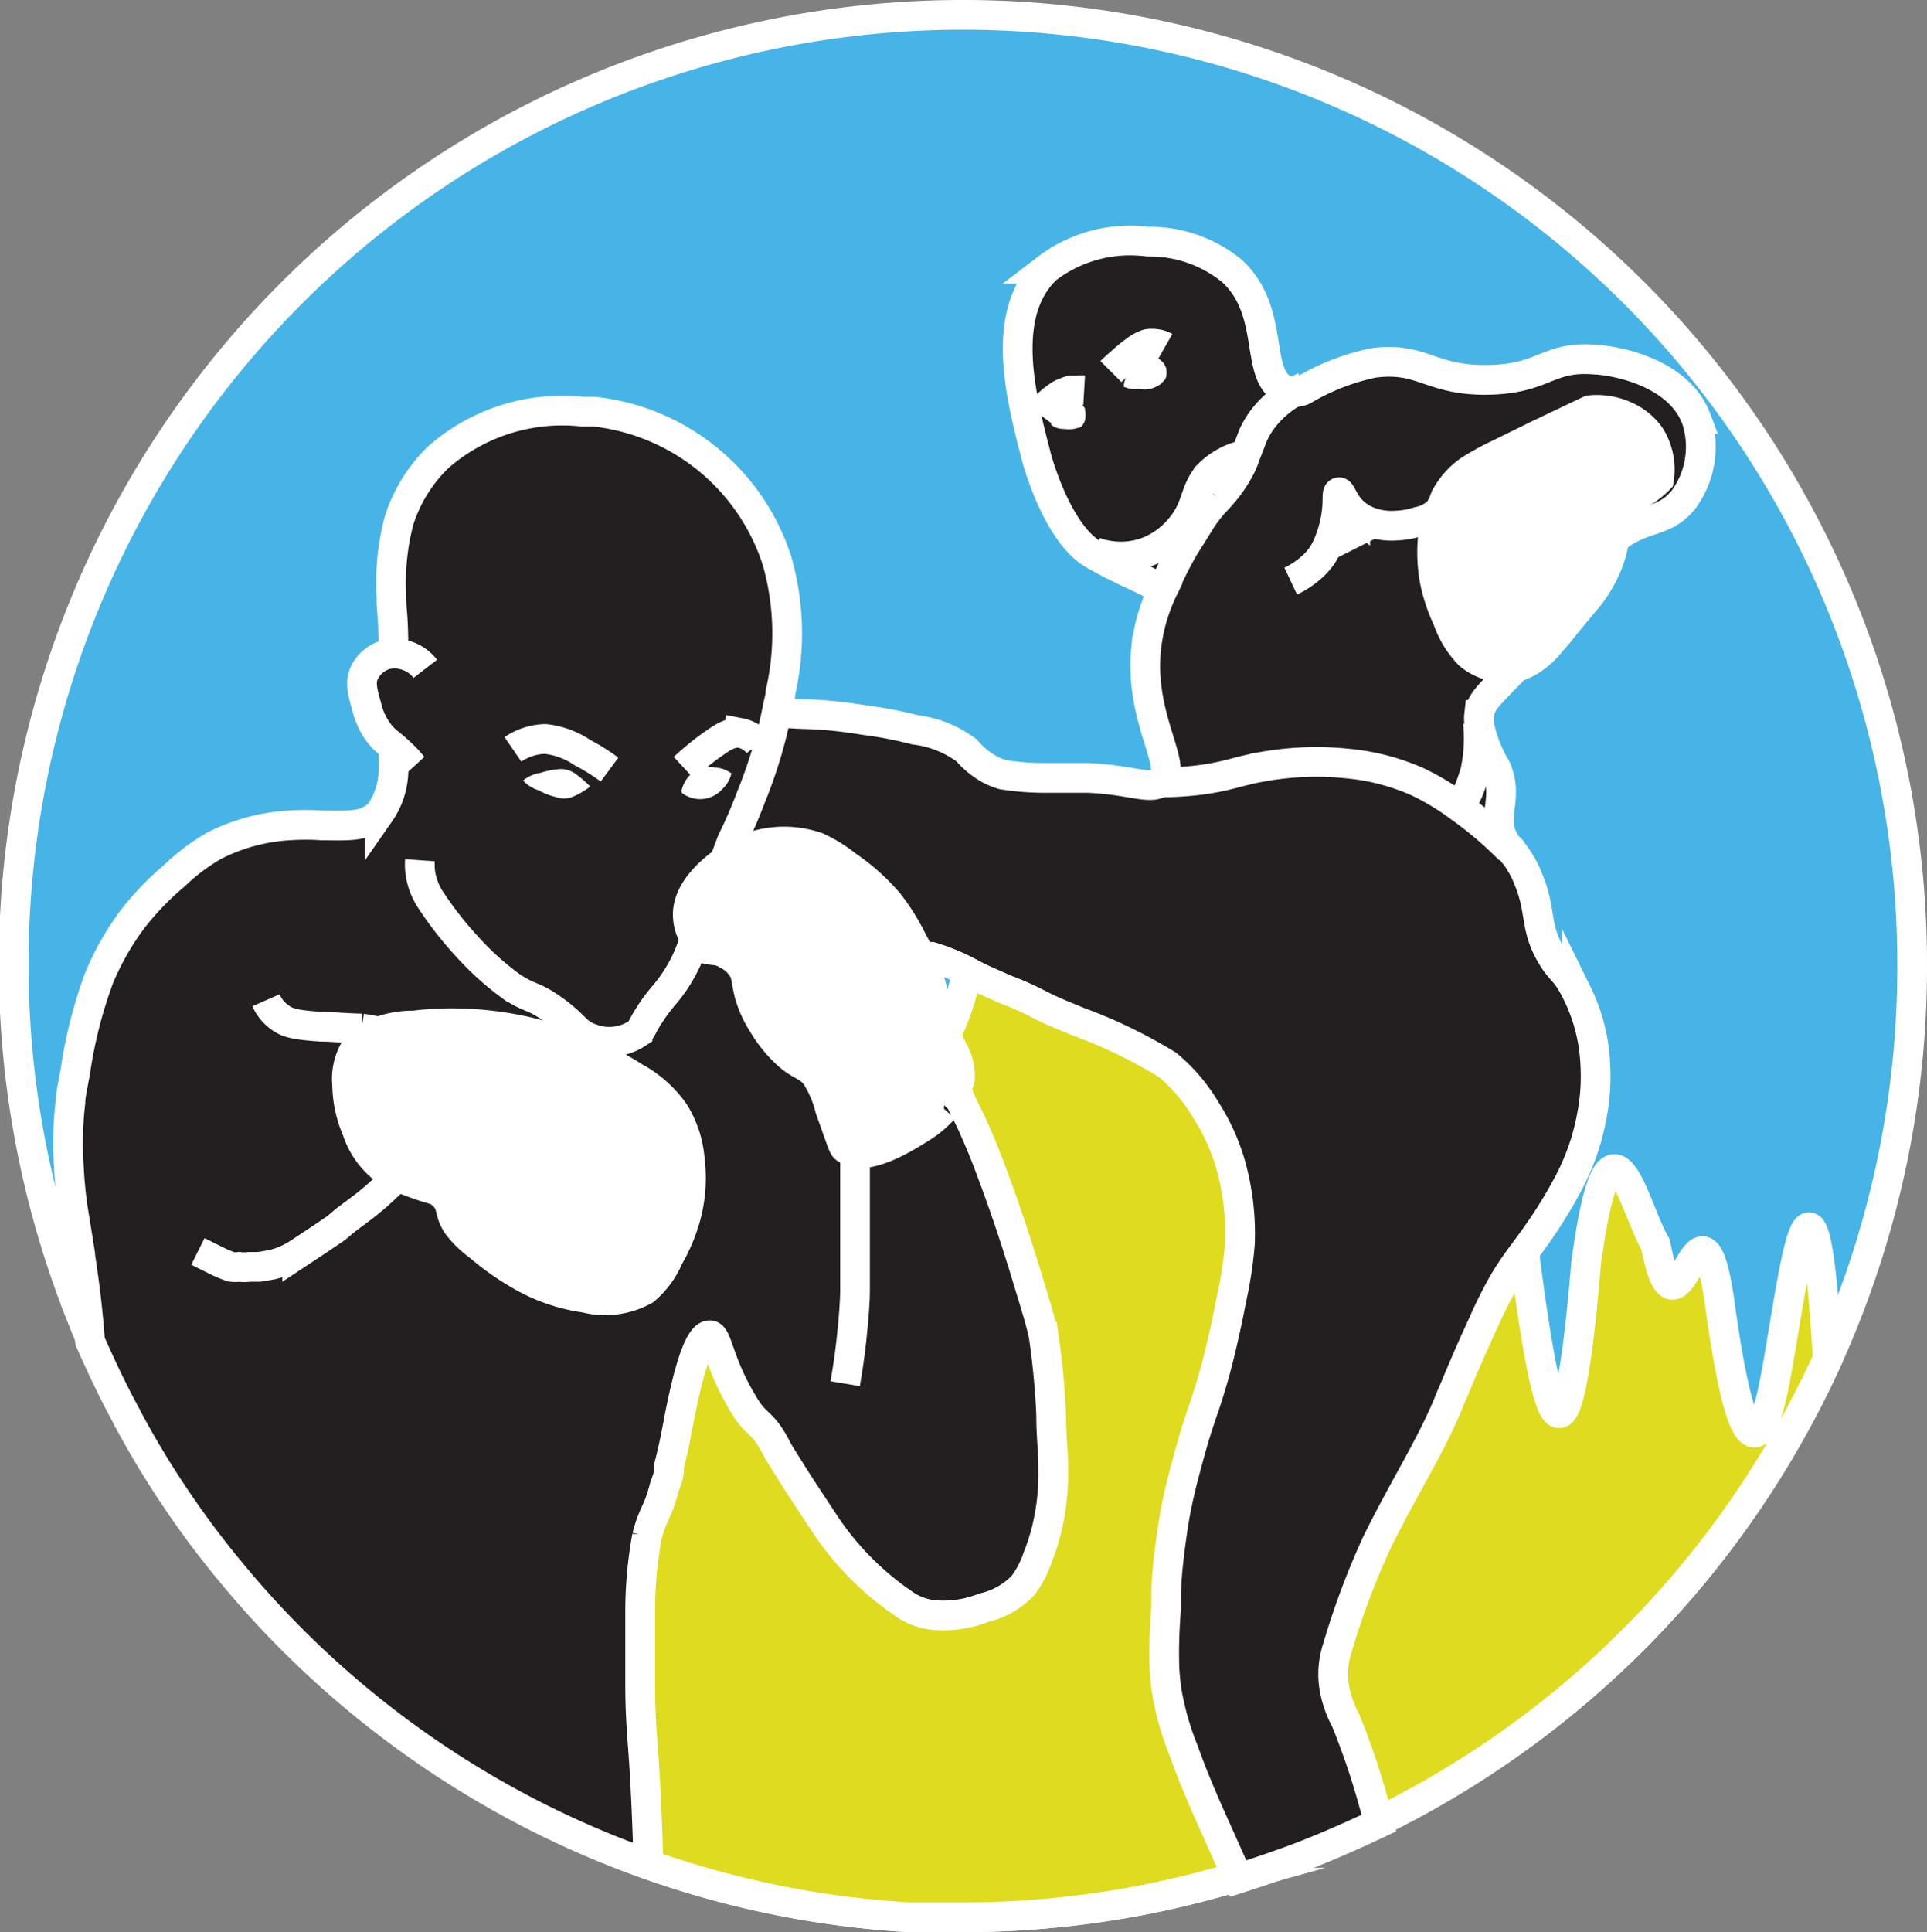 <svg id="Layer_1" data-name="Layer 1" xmlns="http://www.w3.org/2000/svg" viewBox="0 0 64.84 65">
	<rect x="0" y="0" width="64.84" height="65" fill="#808080" stroke="none"/>
	<defs>
		<style>.cls-1{fill:#47b4e7;}.cls-1,.cls-2,.cls-3,.cls-4,.cls-6{stroke:#fff;stroke-miterlimit:10;}.cls-2{fill:#dfdb1f;}.cls-3{fill:#231f20;}.cls-4{fill:none;}.cls-5,.cls-6{fill:#fff;}</style>
	</defs>
	<path class="cls-1" d="M63.84,32A32,32,0,0,1,61,45.21a32.4,32.4,0,0,1-4.53,7.24,32,32,0,0,1-10.28,8.18l-.29.14-.41.2-.5.23,0,0-.27.12c-.43.18-.87.37-1.33.55l-.82.3c-.45.16-.91.31-1.37.45l-.79.22A31.8,31.8,0,0,1,31.92,64c-.61,0-1.22,0-1.83,0A31.81,31.81,0,0,1,7.37,52.45a31.17,31.17,0,0,1-3.49-5.16h0a.61.61,0,0,1-.07-.14c-.45-.82-.85-1.67-1.23-2.53-.18-.43-.35-.86-.52-1.29A31.94,31.94,0,1,1,63.84,32Z" transform="translate(0.5 0.5)"/>
	<path class="cls-2" d="M61,45.21a32.4,32.4,0,0,1-4.53,7.24,32,32,0,0,1-10.28,8.18l-.29.14-.41.2-.5.23,0,0-.27.12c-.43.18-.87.37-1.33.55l-.82.3c-.45.16-.91.31-1.37.45l-.79.22A31.8,31.8,0,0,1,31.92,64c-.61,0-1.22,0-1.83,0A31.81,31.81,0,0,1,7.37,52.45a31.17,31.17,0,0,1-3.49-5.16h0a.61.61,0,0,1-.07-.14c-.45-.82-.85-1.67-1.23-2.53-.18-.43-.35-.86-.52-1.29.07-.63.13-1.15.19-1.58h0c.23-1.51.47-1.88.71-1.61.51.56,1.06,3.93,1.66,5.7,1.09-1.72,2.32-1.09,3.67-3.72.12-.23.24-.49.36-.77,0,.23.09.46.13.68,1.11,5.57,2.31,5,3.57.65h0c.28-1,.56-2.11.85-3.42q.06-.27.12-.57c.07-.34.15-.69.22-1,.46-1,.93-.91,1.41-.47s.86,1.08,1.31,1.59.78.74,1.17.57h0a.71.71,0,0,0,.24-.17c.33,2,.65,1.51,1-.48q0-.27.09-.57c.13-.88.26-2,.39-3.26a.17.17,0,0,0,.12,0,1,1,0,0,0,.38-.36c.31-.42.64-.94,1,0,0,0,0,.08.05.13s.2-.13.3-.33h0a11.32,11.32,0,0,0,.45-1.14c.26-.68.52-1.25.78-.8.12-.4.23-.79.35-1.13s.14-.4.21-.57c.2-.48.41-.77.61-.67s.27.29.39.72.1.51.14.71a1.36,1.36,0,0,1,0,.17c.25,1,.51,1,.76.94s.44,0,.66.59c0,.41.08.78.11,1.12h0c.38,3.56.76,3.2,1.15,1,.12-.68.24-1.54.37-2.52.44-1.06.89,3.48,1.33,3.14.11-.07.21-.42.32-1.16.09-.55.18-1,.27-1.48.05-.23.09-.44.14-.63s.12-.48.18-.67a1.67,1.67,0,0,1,.4-.77c.09-.06.19,0,.29.13v0a.41.41,0,0,1,.05.09,5.19,5.19,0,0,1,.34,1.17c.34,1.94.68,2.31,1,1.8a7.86,7.86,0,0,0,.67-1.9c.05,0,.11-.08.17-.2s0-.07.05-.1c.49-1.25,1-5.81,1.47-1.35.57-1.51,1.13-1.14,1.68-.06a2.61,2.61,0,0,1,.12-.28h0c.51-1,1,.62,1.53.79.55.74,1.09-1.35,1.63,1.81.18,1.29.36-1.1.53-2.19.18,1.32.36-3.85.54-1A12.43,12.43,0,0,1,40,28.17c.19-.77.38-.57.57.48.07.41.15.94.22,1.59.35-.63.7.64,1,2,.17-2.45.35-.69.52-.33.17,4.91.34,4.33.51,3.4.34,2.57.67-2.69,1-.73.09-.62.19-1.18.28-1.57.22-.93.44-.93.66,1.26l0,.28,0,.31,0-.4h0c0-.6.08-1.09.13-1.46.19-1.63.38-1.25.57-.53.24,3.87.49,2.07.73,1.31.48-1.12,1-.15,1.42,2,.47-1.41.93-.58,1.38.26.46.22.9.23,1.34,1.62.15,1.35.31,2.66.45,3.84v.07c.72,5.66,1.41,8.59,2.09.43.81-6,1.59-1.87,2.34-.63.75,4,1.46-2.58,2.13,1.79.67,4.95,1.31,5.84,1.9,2.7S60.49,36.56,61,45.21Z" transform="translate(0.5 0.5)"/>
	<path class="cls-3" d="M56.16,16.29c-.67.85-1.34.54-2.34,1.34l-.15.13c-.83.73-.46,1-1.7,2.5-.59.72-1.17,1.36-1.48,1.7h0l-.22.23c-.66.69-.94.91-1,1.36a1.1,1.1,0,0,0,0,.25s0,.05,0,.08h0a4.77,4.77,0,0,0,.58,1.48c.45,1.06-.26,1.68.33,2.53l.05.07.08.1a0,0,0,0,1,0,0s.05,0,.05.05a3.49,3.49,0,0,1,.58,1c.41,1,.21,1.52.69,2.41.4.73.52.54.94,1.4a6,6,0,0,1,.61,2.41A6.91,6.91,0,0,1,53.07,37a7.77,7.77,0,0,1-.76,2.24,15.73,15.73,0,0,1-.82,1.39c-.67,1-.91,1.2-1.39,2a15.28,15.28,0,0,0-.71,1.42c-.41.89-.73,1.64-.93,2.13-.12.27-.2.46-.22.52-.61,1.48-1.47,2.79-2.41,4.69a26.31,26.31,0,0,0-1.33,3.55,2.85,2.85,0,0,0-.14,1,3.17,3.17,0,0,0,.14.77,3.82,3.82,0,0,0,.28.67c.12.29.22.55.41,1.08s.36,1.09.44,1.37.2.7.27,1c-.78.37-1.63.75-2.55,1.11-.76.29-1.5.54-2.19.76-.44-1-.8-1.79-1.07-2.4-.33-.77-.54-1.28-.76-1.9a9.65,9.65,0,0,1-.57-2,8.05,8.05,0,0,1-.08-.81,17.58,17.58,0,0,1,.06-2c0-.21,0-.32,0-.46,0-.53.11-1.6.3-2.7.13-.69.25-1.16.48-2,.39-1.41.51-1.51.87-2.81.07-.26.31-1.17.54-2.38a13.91,13.91,0,0,0,.29-1.88,8.55,8.55,0,0,0-.34-2.78,7,7,0,0,0-.8-1.73,5.83,5.83,0,0,0-1.3-1.53,16.74,16.74,0,0,0-3-1.45c-.25-.11-.5-.2-.88-.37s-.58-.3-1.06-.51c-.31-.14-.32-.12-.7-.29s-.58-.25-.89-.41a7.12,7.12,0,0,0-1.41-.6h-.07c-.09,0-.27,0-.47-.11a5.08,5.08,0,0,1-.75-.33c-.17-.08-.79-.37-1.5-.63s-.79-.25-3.14-.94c-.82-.24-1.08-.33-1.32-.42a6.08,6.08,0,0,1-1.18-.57,3,3,0,0,1-1.1-1,2.65,2.65,0,0,1-.17-1.82,3.45,3.45,0,0,1,1-1.95,2.73,2.73,0,0,1,1.08-.69c.68-.22,1.07,0,2.23.19s1.23,0,3.17.31a13.15,13.15,0,0,1,1.66.32,3.64,3.64,0,0,1,1.74.69,2.84,2.84,0,0,0,.76.63,2.41,2.41,0,0,0,.46.19,8.92,8.92,0,0,0,1.3.11c.79,0,1.1,0,1.55,0,1.5.06,2.14.43,2.49.12.58-.51-.73-2.08-.52-4.4a6,6,0,0,1,.57-2.05c-.11-.06-.28-.16-.49-.26-.43-.22-.65-.3-1-.48,0,0-.36-.17-.83-.44-1.26-.72-1.93-3.26-1.93-3.26-.52-2-1.27-4.84.34-6.36a4.62,4.62,0,0,1,3.4-.91,4.37,4.37,0,0,1,2.85,1c1.49,1.4.7,3.54,1.79,4a.76.76,0,0,0,.59,0,7.68,7.68,0,0,1,2.36-.92c1.65-.22,1.91.6,3.85.57s2-.82,3.63-.68c.29,0,2.74.27,3.39,2A3,3,0,0,1,56.16,16.29Z" transform="translate(0.5 0.5)"/>
	<path class="cls-4" d="M36.88,12c.17-.17.33-.3.44-.4s.25-.21.39-.31a1.28,1.28,0,0,1,.41-.22.91.91,0,0,1,.27,0,.8.8,0,0,1,.31.1" transform="translate(0.5 0.5)"/>
	<path class="cls-4" d="M34.46,13.43a2,2,0,0,1,.22-.25l.17-.16a2,2,0,0,1,.25-.19.69.69,0,0,1,.23-.12.9.9,0,0,1,.23-.08h.2a1.88,1.88,0,0,1,.22,0" transform="translate(0.5 0.5)"/>
	<path class="cls-5" d="M34.87,13.79a.62.62,0,0,1,.13-.43,1.3,1.3,0,0,1,.22-.28c.09-.06.16-.15.28-.15s.24,0,.5.29c.06.37,0,.47-.07.58s-.19.09-.29.13a1.36,1.36,0,0,1-.35,0A.64.64,0,0,1,34.87,13.79Z" transform="translate(0.5 0.5)"/>
	<path class="cls-5" d="M37.31,12.51A.94.94,0,0,1,37.5,12a.93.93,0,0,1,.29-.3,1,1,0,0,1,.35-.17c.14,0,.23-.11.52.19l.08.16c.06.41-.09.41-.17.53a1.14,1.14,0,0,1-.35.17.91.91,0,0,1-.41,0A.93.93,0,0,1,37.31,12.51Z" transform="translate(0.5 0.5)"/>
	<path class="cls-6" d="M42.93,19.05a2.86,2.86,0,0,0,.6-.38,2.22,2.22,0,0,0,.46-.49,2.59,2.59,0,0,0,.26-.53,4,4,0,0,0,.22-.88c.06-.45,0-.69.08-.71s.16.39.55.72a1.7,1.7,0,0,0,.55.3,2.13,2.13,0,0,0,.85.1,2.74,2.74,0,0,0,.72-.13,1.37,1.37,0,0,0,.64-.31c.18-.18.18-.31.31-.57a2.6,2.6,0,0,1,.82-.88,10,10,0,0,1,1-.54l1.2-.59,1.53-.73L53,13.3a2.32,2.32,0,0,1,1.2.2,2,2,0,0,1,.83.68,2.11,2.11,0,0,1,.29,1.45,2.73,2.73,0,0,1-.45.37,2.31,2.31,0,0,0-.4.27,1.62,1.62,0,0,0-.28.4,1.94,1.94,0,0,0-.18.42c-.07.19-.13.37-.19.55a3.91,3.91,0,0,1-.21.79,4.49,4.49,0,0,1-.49.92c-.19.28-.21.26-.81,1-.34.42-.4.5-.6.72a2.8,2.8,0,0,1-.69.64,2.07,2.07,0,0,1-.53.24h0a1.09,1.09,0,0,1-.26,0,1.82,1.82,0,0,1-1.31-.44,3.24,3.24,0,0,1-.71-1.17,6,6,0,0,1-.42-1.23,5.15,5.15,0,0,1-.08-1.49h0a3.32,3.32,0,0,1,.1-.47c.08-.3.18-.58.21-.66" transform="translate(0.5 0.5)"/>
	<path class="cls-4" d="M49.23,23.8a5.31,5.31,0,0,1-.09,1.65,6.26,6.26,0,0,1-.23.66,5.38,5.38,0,0,1-.29.55" transform="translate(0.5 0.5)"/>
	<path class="cls-4" d="M38.27,25.82a11.14,11.14,0,0,0,1.6-.08c1-.13,1.29-.31,2.19-.46a10.28,10.28,0,0,1,2.81-.09,7.48,7.48,0,0,1,2.35.62,8.48,8.48,0,0,1,1.4.85,12.53,12.53,0,0,1,1.68,1.43" transform="translate(0.5 0.5)"/>
	<path class="cls-4" d="M38.67,19.25A13.23,13.23,0,0,1,39.29,18c.09-.16.27-.43.62-1a4.29,4.29,0,0,1,.34-.46c.1-.13.17-.18.25-.28a4.69,4.69,0,0,0,.76-1.08,3.13,3.13,0,0,0,.15-.38c.19-.47.21-.56.29-.73a2.89,2.89,0,0,1,.4-.61,3.46,3.46,0,0,1,1.28-.94" transform="translate(0.5 0.5)"/>
	<path class="cls-4" d="M36.34,18.07a2.59,2.59,0,0,0,1.75,0,2.7,2.7,0,0,0,1.08-.76c.65-.74.48-1.26,1-1.85a2.47,2.47,0,0,1,1.2-.66" transform="translate(0.5 0.5)"/>
	<path class="cls-3" d="M34.79,50.62a7,7,0,0,1-.37,1.26,3.38,3.38,0,0,1-.49.95,2.66,2.66,0,0,1-1.34.76,3.66,3.66,0,0,1-1.7.24,2.13,2.13,0,0,1-1-.39,9.83,9.83,0,0,1-2.58-2.59c-.6-.91-1-1.51-1.23-1.89-.35-.55-.42-.68-.42-.68-.45-.9-.65-.81-1-1.31-1-1.54-1-2.56-1.28-2.55-.48,0-.89,2.14-1,2.66-.15.8-.21,1.11-.37,1.74l0,.14c0,.19-.1.39-.16.59-.23.88-.37.82-.58,1.64a14,14,0,0,0-.23,2.58c0,.57,0,1.41,0,2.44s.08,1.84.13,2.59.11,2,.15,3.42a32,32,0,0,1-14-9.77,31.17,31.17,0,0,1-3.49-5.16h0a.61.61,0,0,1-.07-.14c-.45-.82-.85-1.67-1.23-2.53-.08-1.18-.23-2.2-.33-2.87h0v-.05c-.09-.57-.16-1-.23-1.43s-.13-1-.16-1.63a11.73,11.73,0,0,1,.06-2.06c0-.19.06-.47.16-1a15.56,15.56,0,0,1,.8-3.17,9.17,9.17,0,0,1,1.14-2,9.64,9.64,0,0,1,1.42-1.47,6.62,6.62,0,0,1,1.34-1,6.36,6.36,0,0,1,2.48-.67,8,8,0,0,1,1.14,0c.86,0,1.45.07,1.93-.42a2.57,2.57,0,0,0,.46-1.48,3.13,3.13,0,0,0,0-.56c0-.24,0-.58,0-1.16,0-1.48,0-1,0-1.71,0-.13,0-.25,0-.36,0-1.48-.07-1.44-.07-2A8.19,8.19,0,0,1,12.93,17a5.12,5.12,0,0,1,1.33-2.13,6.33,6.33,0,0,1,4.84-1.52l.4,0a7.29,7.29,0,0,1,6.14,5,8.9,8.9,0,0,1,.12,4.45c0,.14-.05.29-.08.43a16,16,0,0,1-.92,3.11,15.29,15.29,0,0,1-.63,1.45l-.21.56h0l-.28.72,0,.12a16.11,16.11,0,0,1,4.55,2.54l.41.34.46.43a12.37,12.37,0,0,1,2,2.51.75.75,0,0,1,.07.12,9.55,9.55,0,0,1,.47.89l.06.12h0c.07.15.13.29.19.44s.26.51.41.86c.28.62.48,1.14.64,1.58.29.77.66,1.82,1.11,3.29.35,1.15.53,1.72.61,2.15a25.72,25.72,0,0,1,.25,2.65c0,.74.07,1.2.07,1.71V49A7.67,7.67,0,0,1,34.79,50.62Z" transform="translate(0.5 0.5)"/>
	<path class="cls-3" d="M23.59,29.28,22.92,31l-.23.6a5.17,5.17,0,0,1-.55,1c-.28.4-.43.49-.76,1s-.26.52-.43.66a1.72,1.72,0,0,1-1.57.17c-.51-.18-.5-.42-1.24-.95s-.76-.35-1.43-.79a9.61,9.61,0,0,1-1.46-1.31A12.08,12.08,0,0,1,14,29.79a2.26,2.26,0,0,1-.31-.69,2.08,2.08,0,0,1-.06-.66" transform="translate(0.5 0.5)"/>
	<path class="cls-4" d="M16.76,24.71a2,2,0,0,1,1.09-.35,2.75,2.75,0,0,1,1.25.46,6.82,6.82,0,0,1,.91.57" transform="translate(0.5 0.5)"/>
	<path class="cls-4" d="M22.51,25.33c.29-.27.55-.48.76-.64.52-.38.81-.58,1.15-.53a1,1,0,0,1,.6.37" transform="translate(0.5 0.5)"/>
	<path class="cls-4" d="M27.94,46.05c.07-.42.15-.91.21-1.48.09-.8.12-1.41.12-1.61,0-.85,0-1.18,0-2,0-.55,0-1.34,0-2.32V33.87" transform="translate(0.5 0.5)"/>
	<path class="cls-3" d="M13.81,22a1.31,1.31,0,0,0-1.32-.48,1.19,1.19,0,0,0-.72.59c-.17.34-.07.67.07,1.17a2.32,2.32,0,0,0,.51,1c.17.19.27.22.61.54s.35.37.45.48" transform="translate(0.5 0.5)"/>
	<path class="cls-4" d="M8.45,33.15a1.4,1.4,0,0,0,.46.57c.26.2.54.26,1.39.32.36,0,.83.05,1.37.06a9.27,9.27,0,0,1,1.63.39,9.39,9.39,0,0,1,2.82,1.56l-3.8,3.55c-.23.21-.43.37-.57.48l-.6.45c-.21.17-.24.21-.39.32l-.49.33-.77.51a2.85,2.85,0,0,1-.86.36l-.42.07-.33,0a1.27,1.27,0,0,1-.34,0,1,1,0,0,1-.27,0,4.28,4.28,0,0,1-.56-.24l-.56-.28" transform="translate(0.5 0.5)"/>
	<path class="cls-6" d="M13.42,34a10.54,10.54,0,0,1,1.71-.07,11.44,11.44,0,0,1,2.28.32,11.86,11.86,0,0,1,3.45,1.49,3.87,3.87,0,0,1,1.34,1.2,3.55,3.55,0,0,1,.51,1.57,4.94,4.94,0,0,1-.14,1.94A5.8,5.8,0,0,1,22,41.8a2.94,2.94,0,0,1-.81,1.1,2.73,2.73,0,0,1-2,.26A6,6,0,0,1,17,42.4a9.16,9.16,0,0,1-1.41-1,3.23,3.23,0,0,1-.71-.7c-.28-.43-.15-.66-.42-.94s-.3-.19-.95-.43a6.72,6.72,0,0,1-1-.44,2.71,2.71,0,0,1-1-1.37A4,4,0,0,1,11.18,36a2,2,0,0,1,.23-1.15,1.7,1.7,0,0,1,.7-.59A3.28,3.28,0,0,1,13.42,34Z" transform="translate(0.5 0.5)"/>
	<path class="cls-6" d="M31.27,36.68a2.73,2.73,0,0,0,.35-.47,1.2,1.2,0,0,0,.18-.43,1.78,1.78,0,0,0-.26-1c-.18-.41-.25-.51-.34-.71a6.54,6.54,0,0,1-.34-1.32,7.2,7.2,0,0,0-.66-1.6,7.2,7.2,0,0,0-.8-1.28A7,7,0,0,0,28,28.62,4.86,4.86,0,0,0,27,28a3.4,3.4,0,0,0-3.22.54c-.28.22-1.23.94-1.13,1.86a1.37,1.37,0,0,0,.56,1c.24.11.42,0,.77.22a1.27,1.27,0,0,1,.43.35c.23.28.18.51.31,1a3.87,3.87,0,0,0,.46,1,4.47,4.47,0,0,0,.74.93c.49.47.65.37,1,.74a3.65,3.65,0,0,1,.51,1.17c.44,1.22.43,1.27.54,1.34.63.47,1.93-.33,2.53-.71a3.37,3.37,0,0,0,.76-.64" transform="translate(0.5 0.5)"/>
	<path class="cls-5" d="M17.1,25.76a1.17,1.17,0,0,1,.59-.26,2.5,2.5,0,0,1,.58-.12.81.81,0,0,1,.56.13,3.62,3.62,0,0,1,.53.45,2.67,2.67,0,0,1-.6.35.81.81,0,0,1-.57,0,2.17,2.17,0,0,1-.56-.22A1.22,1.22,0,0,1,17.1,25.76Z" transform="translate(0.5 0.5)"/>
	<path class="cls-5" d="M22.43,26.1a1.13,1.13,0,0,1,.65-.78,1.47,1.47,0,0,1,.47,0,1,1,0,0,1,.56.2,1,1,0,0,1-.29.51,1,1,0,0,1-1.38.14Z" transform="translate(0.5 0.5)"/>
</svg>